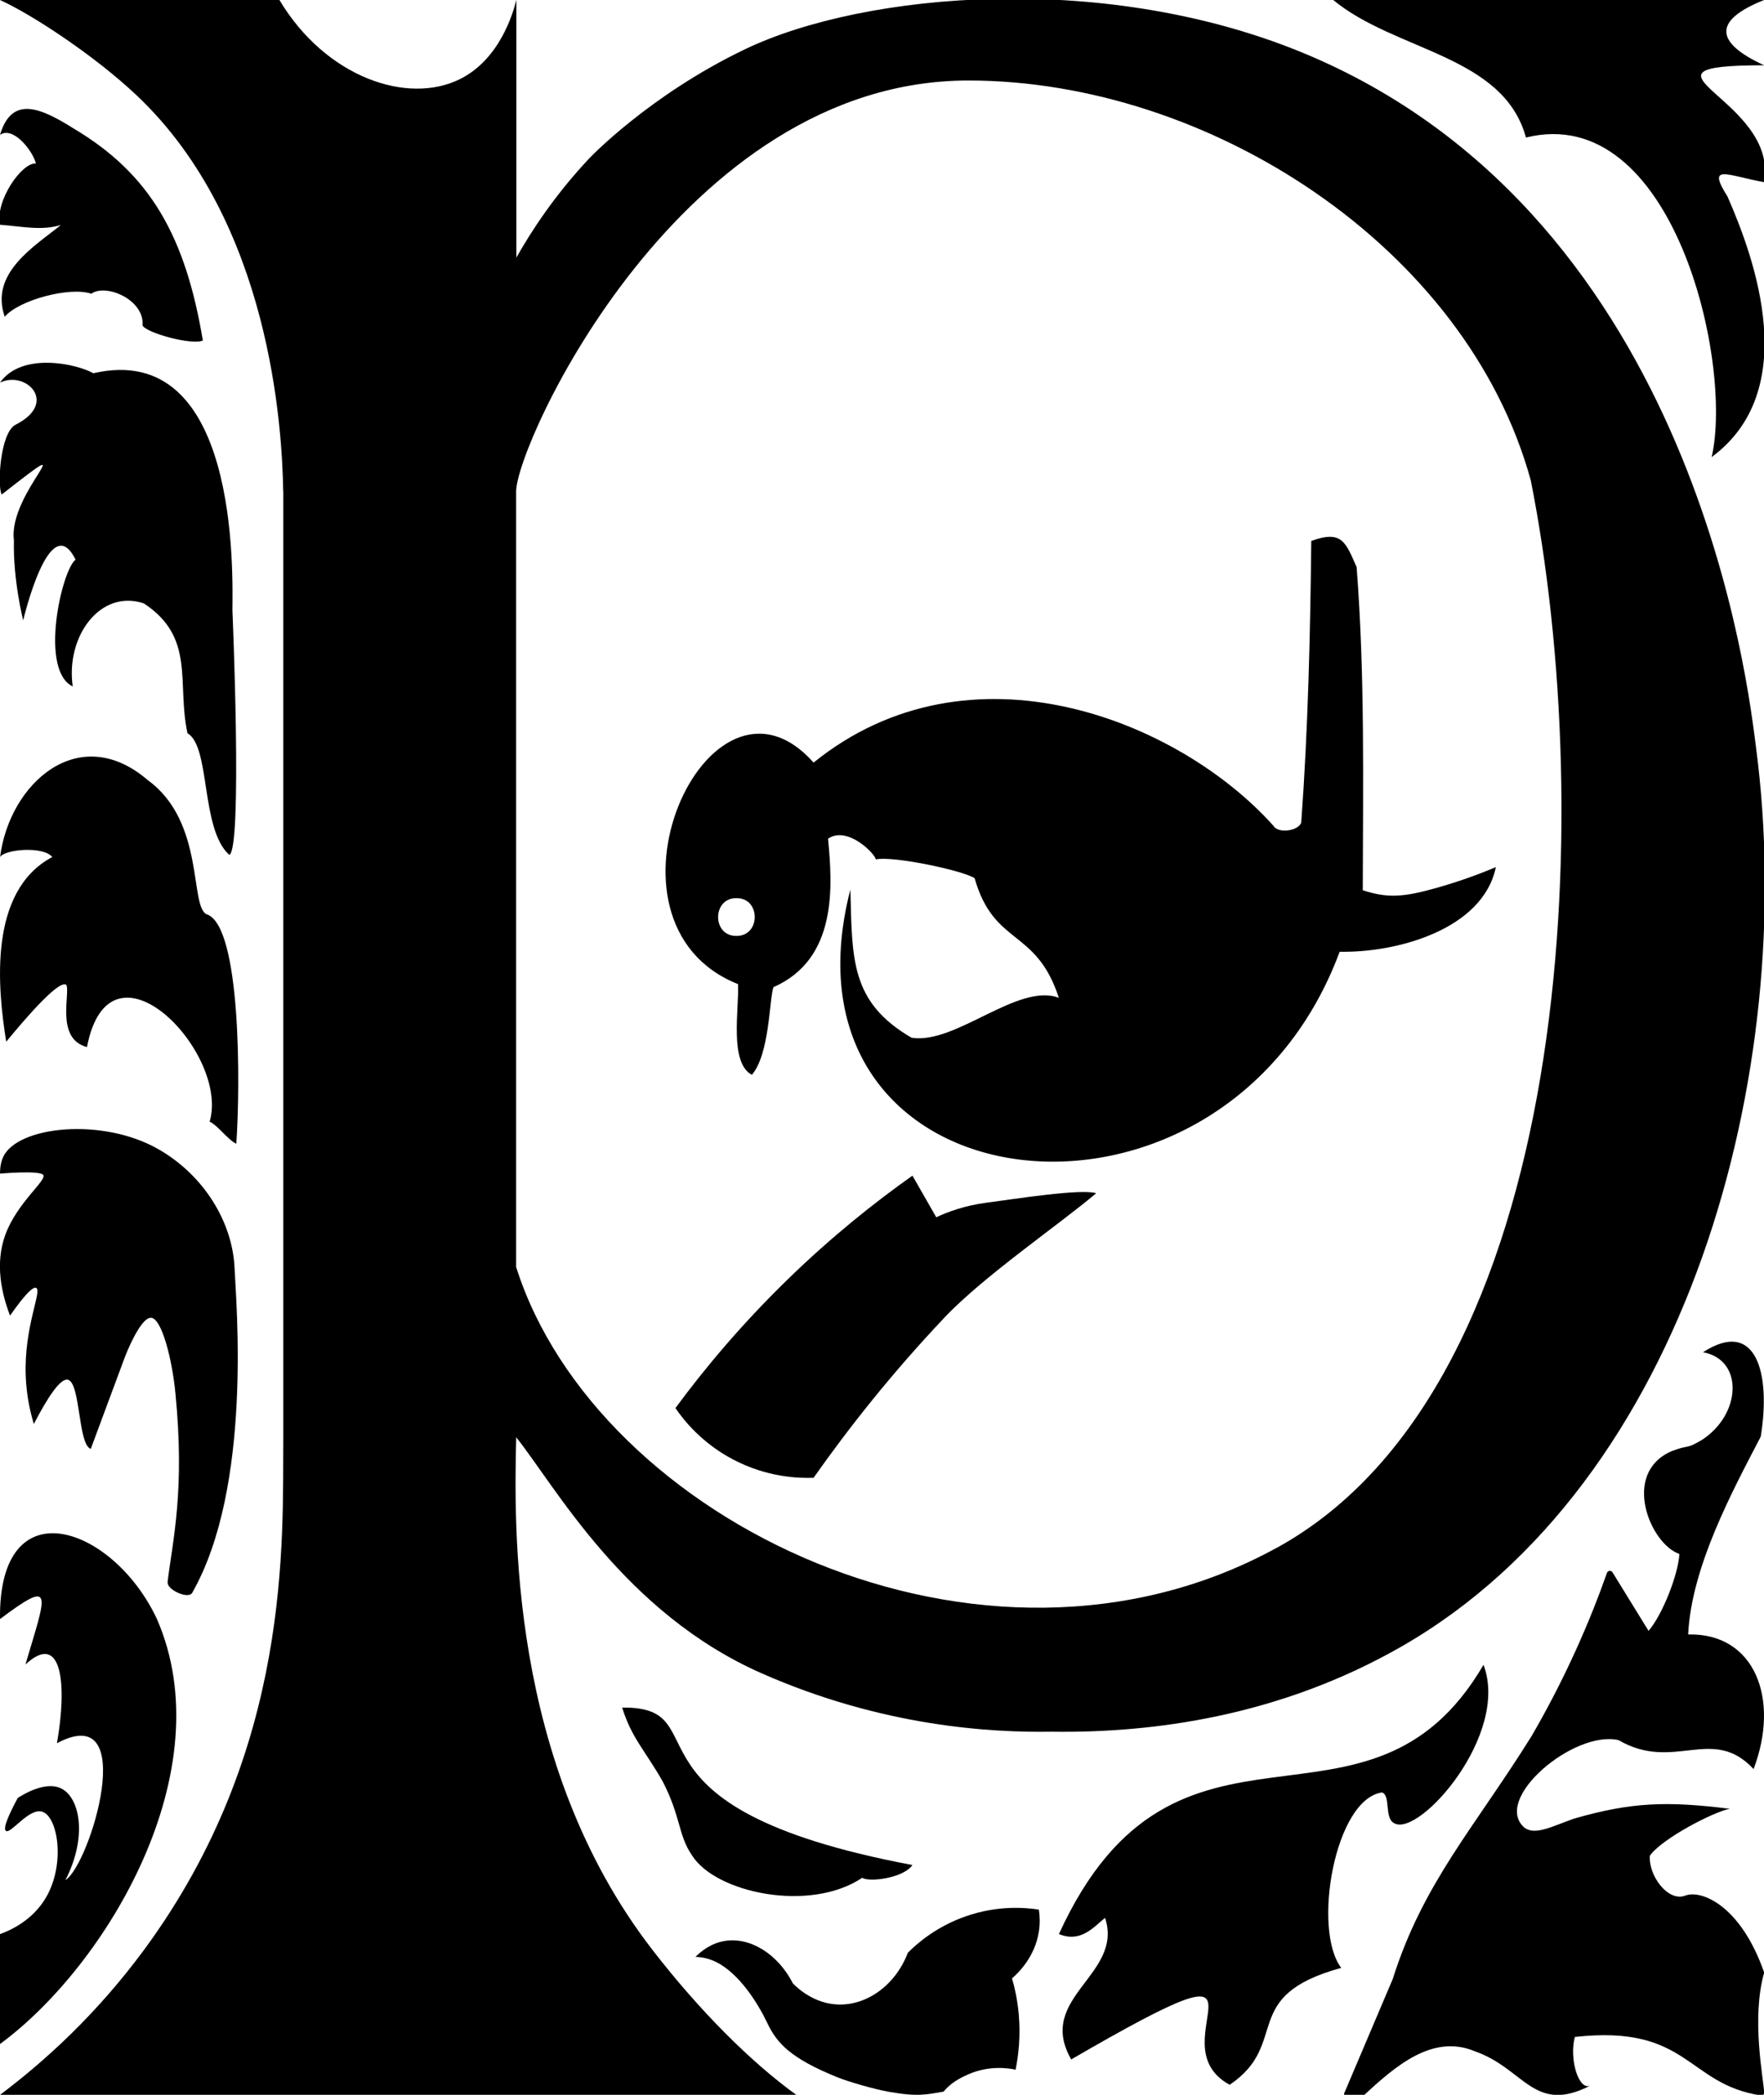 <svg xmlns="http://www.w3.org/2000/svg" version="1.1" viewBox="0 0 226.77 269.29">
  <g id="leaves_bottom">
    <path id="leaf1" class="st0" d="M175.31,269.39c-.53.35-2.75.3-2.51-.29,0,0,6.24-14.69,6.24-14.69,3.92-12.4,10.52-19.47,17.86-31.25,4.44-7.65,7.52-14.84,9.68-20.96.11-.32.54-.36.72-.07l4.63,7.52c1.79-2.08,3.83-7.28,3.96-9.89-3.72-1.25-7.51-10.32-1.05-13.19,2.47-.95,1.71-.17,3.89-1.43,5.13-3.27,5.48-10.34.2-11.31,6.88-4.45,8.74,2.79,7.42,10.85-3.67,7.06-8.91,16.74-9.33,25.43,8.59-.21,11.83,8.33,8.41,17.3-5.31-5.7-10.23.44-17.37-3.72-5.75-1.31-16.31,7.62-12.07,11.27,1.4,1.02,3.58-.21,6.4-1.19,7.32-2.09,11.82-2.27,19.98-1.25-2.05.38-8.65,3.78-10.27,6.02-.21,2.56,2.34,6,4.55,5.14,2.01-.78,7.11,1.19,10.14,9.89-1.68,5.95-.08,13.62,0,15.45,0,.21-.19.38-.4.35-9.6-1.45-9.27-9.15-23.94-7.52-.75,2.89.52,7.02,2.04,6.23-7.32,3.78-8.5-2.17-14.9-4.39-5.44-2.28-10.26,1.96-14.28,5.68Z"/>
    <path id="leaf2" class="st0" d="M190.72,214c-14.91,25.56-39.5,1.61-54.59,34.62,2.82,1.18,4.49-.93,5.93-2.08,2.43,7.35-8.95,10.19-4.35,18.2,29.91-17.36,10.33-2.21,20.37,3.26,7.88-5.33,1.09-11.4,14.34-15.03-3.75-4.94-.83-21.69,5.24-22.55,1.15.36.26,3.32,1.58,3.96,3.21,1.81,14.88-11.41,11.47-20.37Z"/>
    <path id="leaf3" class="st0" d="M133.54,245.48c-1.75-.27-5.29-.57-9.38.86-3.76,1.31-6.22,3.45-7.45,4.68-1.57,4.14-5.23,6.79-8.97,6.66-3.08-.11-5.17-2.07-5.8-2.7-1.96-3.84-5.54-6-8.77-5.47-1.75.29-3.02,1.3-3.76,2.04.65.03,1.62.16,2.64.66,3.05,1.51,5.44,5.43,6.59,7.85,1.2,2.52,2.88,4.5,9.05,6.99,1.39.56,4.64,1.51,6.63,1.86,3.66.65,4.81.34,6.98-.03.6-.71,1.39-1.45,3.19-2.23,2.69-1.17,5.14-.79,6.07-.59.37-1.82.66-4.29.4-7.19-.16-1.75-.49-3.28-.86-4.55.83-.72,2.94-2.76,3.45-6,.17-1.09.12-2.06,0-2.84Z"/>
    <path id="leaf4" class="st0" d="M117.3,239.75c-39.58-7.45-24.33-20.4-37.32-20.24,1.22,3.91,2.89,5.43,5.21,9.49,2.35,4.55,1.99,6.93,3.76,9.49,3.02,4.85,15.16,7.42,21.89,2.9.91.6,5.33.04,6.46-1.65Z"/>
  </g>
  <g id="leaves_top">
    <path class="st0" d="M171.37,0h55.41c-6.62,2.64-6.32,5.48,0,8.39-19.17.02,1.97,4.27,0,15.03-4.82-.88-7.41-2.45-4.7,1.85,3.6,8.18,9.53,24.95-2.04,33.49,2.81-12.14-4.95-45.76-23.87-41.08-2.91-10.63-16.76-11.05-24.79-17.69Z"/>
  </g>
  <g id="leaves_right">
    <path id="bot1" class="st0" d="M0,262.76c13.7-10.07,28.72-35.12,20.15-54.69C14.54,196.17-.2,190.92,0,208.13c7.08-5.31,5.98-3.33,3.27,5.84,4.72-4.37,5.38,2.62,4.05,10.12,10.7-5.68,4.27,15.61,1.09,17.6,2.85-5.55,1.87-10.55-.5-11.76-2.06-1.06-5.04.82-5.63,1.2-.96,1.79-1.97,3.88-1.52,4.23.61.46,2.97-3.01,4.68-2.46,2,.64,3,6.7.47,11.03-1.76,3.01-4.69,4.26-5.91,4.7v14.14Z"/>
    <path id="bot2" class="st0" d="M21.56,203.41c-.12.96,2.66,2.2,3.14,1.36,7.78-13.63,5.65-37.31,5.45-41.81-.25-5.66-3.77-11.81-9.84-15.26-7.2-4.09-18.06-2.93-19.9,1.02C-.04,149.68,0,150.87,0,150.87c0,0,5.06-.45,5.55.16.54.66-3.32,3.52-4.85,7.66-1.39,3.77-.48,7.63.59,10.43,2.24-3.2,3.05-3.71,3.36-3.56.79.39-1.6,5.03-1.34,11.42.11,2.58.62,4.69,1.04,6.08,1.7-3.29,3.41-5.97,4.4-5.69,1.61.46,1.28,8.37,2.92,8.88l4.41-11.87s1.91-4.98,3.31-4.98c1.39,0,2.74,5.33,3.16,9.68,1.23,12.53-.33,18.83-1.01,24.3Z"/>
    <path id="bot3" class="st0" d="M30.38,147.03c.52-7.46.62-27.91-3.76-29.48-2.31-.83-.18-11.87-7.63-17.27-8.84-7.59-17.77.39-18.98,9.89.62-1,5.55-1.43,6.71,0C-1.54,114.56-.31,127.01.8,133.91c5.51-6.68,7.19-7.65,7.71-7.32.6.97-1.46,6.93,2.67,8.01,2.96-15.33,18.38.81,15.77,9.59,1.05.48,2.37,2.36,3.43,2.84Z"/>
    <path id="bot4" class="st0" d="M29.47,109.9c1.73-.63.41-31.43.41-31.43.03-4.67.9-34.82-17.88-30.49-2.11-1.2-9.19-2.79-12,1.21,3.31-1.62,7.59,2.58,2,5.41C0,55.62-.37,62.55.22,63.57c11.33-8.86.76-.3,1.57,5.89-.13,5.09,1.19,10.29,1.19,10.29,0,0,3.41-14.56,6.73-7.81-1.82,1.45-4.67,14.24-.36,16.3-.92-6.44,3.54-12.53,9.13-10.68,6.69,4.39,4.22,10.18,5.62,16.7,3,1.73,1.65,12.31,5.38,15.64Z"/>
    <path id="bot5" class="st0" d="M26.08,43.78c-2.24-13.39-6.74-21.38-16.58-27.24-4.16-2.61-7.96-4.39-9.5.8,1.64-1.17,4.18,1.96,4.62,3.68-1.78-.18-5.27,4.77-4.62,7.87,2.92.23,5.34.79,7.83.03-3.39,2.75-9.19,6.18-7.22,11.8,1.8-2.15,8.38-3.91,11.13-2.96,1.84-1.35,6.86.74,6.59,4.09.6,1.01,6.45,2.56,7.75,1.92Z"/>
  </g>
  <g id="oiseau">
    <path class="st0" d="M184.68,114.14c-4.36,1.23-6.34,1.32-9.49.3.03-13.85.28-27.72-.79-41.54-1.41-3.17-1.86-4.81-5.83-3.36-.13,12.07-.41,24.15-1.29,36.2-.37,1.11-3.02,1.44-3.59.4-12.18-13.59-38.99-24.35-59.1-8.11-13.51-15.18-29.59,20.57-9.71,28.48.15,3.21-1.16,10.11,1.78,11.66,2.3-2.69,2.23-9.77,2.77-11.27,8.28-3.63,7.59-13.05,7.02-19.09,2.54-1.72,6.15,2.06,6.13,2.67,2.09-.49,11.1,1.38,12.71,2.41,2.51,8.8,7.9,6.37,10.83,15.38-5.28-1.98-13.26,6.04-18.94,5.13-7.88-4.59-7.62-10.11-7.86-19.06-10.68,41.41,47.82,48.54,62.9,8.01,7.31.15,18.42-2.85,20.08-10.88-2.97,1.25-5.58,2.09-7.62,2.67ZM94.67,120.31c-3.14.05-3.14-4.89,0-4.85,3.14-.05,3.14,4.89,0,4.85Z"/>
    <path id="branche" class="st0" d="M104.59,189.97c4.5-6.39,10.03-13.41,16.8-20.57,5.05-5.35,14.83-12.02,19.53-16.01-1.96-.6-10.13.69-14.26,1.24-2.65.36-4.79,1.14-6.3,1.85-1.02-1.78-2.04-3.57-3.06-5.35-4.89,3.46-10.36,7.82-15.96,13.26-5.99,5.82-10.77,11.54-14.51,16.62,1.05,1.54,3.36,4.47,7.38,6.59,4.41,2.33,8.49,2.44,10.37,2.37Z"/>
  </g>
  <g id="P">
    <path class="st0" d="M36.42,63.18v121.58c-.11,13.23,1.17,40.02-17.93,65.93-6,8.13-12.6,14.18-18.48,18.6h102.35c-5.82-4.2-12.4-10.77-18.46-18.6-18.65-24.09-17.78-55.02-17.54-65.93,5.01,6.27,13.87,22.54,31.52,30.33,15.55,6.87,29.51,7.65,37.32,7.52,12.96.19,29.29-1.96,44.97-10.95,36.82-21.1,51.04-73.83,45.58-115.54-.97-7.4-7.52-67.59-57.26-88.91-25.9-11.1-57.39-8.22-72.69-.89-12.35,5.91-20.05,14.04-20.05,14.04-4.44,4.73-7.43,9.32-9.37,12.76V0c-.43,1.7-2.13,7.62-7.25,10.17-6.74,3.35-17.26-.22-23.21-10.17H0c4.27,1.94,12.28,7.26,17.57,12.26,17.31,16.35,18.7,43.02,18.84,50.92ZM164.07,199c-37.74,20.69-87.4-3.53-97.72-36.13V63.18c0-6.07,21.21-52.84,58.15-52.83,30.86,0,64.04,21.36,72.29,51.41,8.46,42.53,5.76,116.15-32.72,137.25Z"/>
  </g>
</svg>